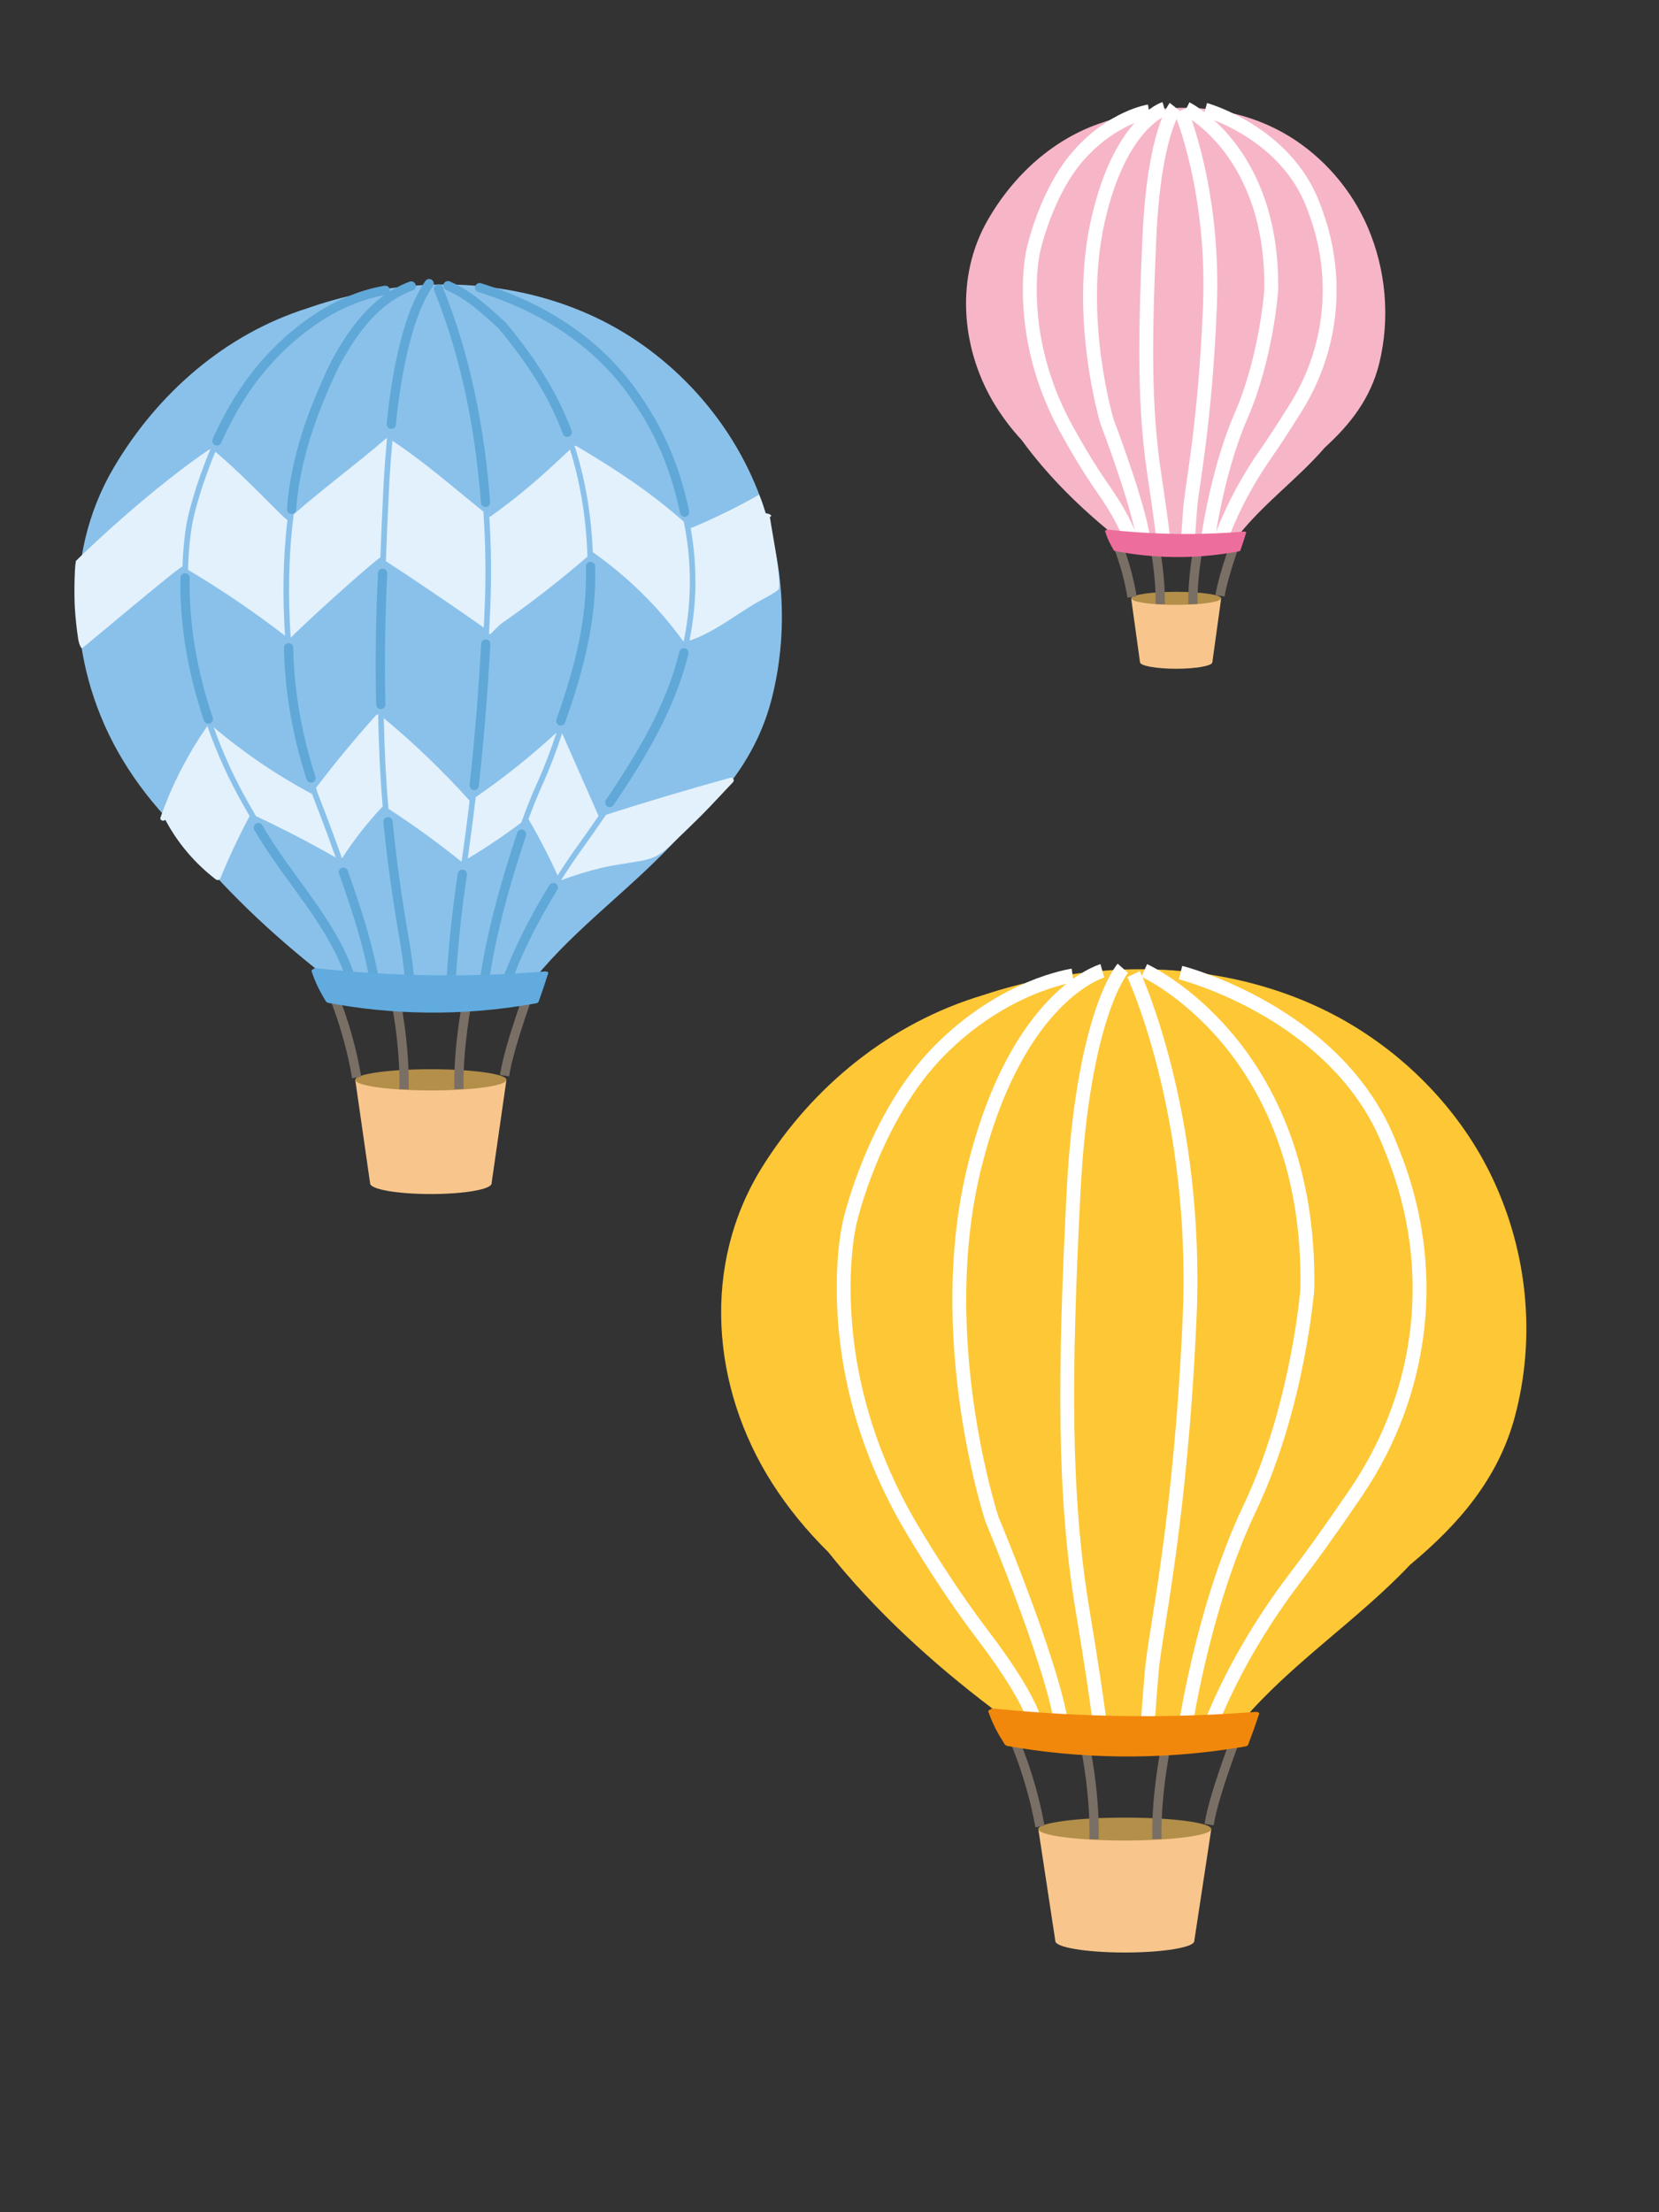 <?xml version="1.0" encoding="utf-8"?>
<!-- Generator: Adobe Illustrator 26.0.0, SVG Export Plug-In . SVG Version: 6.00 Build 0)  -->
<svg version="1.1" id="Camada_1" xmlns="http://www.w3.org/2000/svg" xmlns:xlink="http://www.w3.org/1999/xlink" x="0px" y="0px"
	 viewBox="0 0 300 400" style="enable-background:new 0 0 300 400;" xml:space="preserve">
<rect x="0" y="0" width="300" height="400" fill="#333333" stroke="none"/>
<style type="text/css">
	.st0{fill:#F8C68C;}
	.st1{fill:#B38F4A;}
	.st2{fill:#8AC1EA;}
	.st3{fill:none;stroke:#60A8D7;stroke-width:1.671;stroke-linecap:round;stroke-linejoin:round;stroke-miterlimit:10;}
	.st4{fill:none;stroke:#000000;stroke-width:0.836;stroke-linecap:round;stroke-linejoin:round;stroke-miterlimit:10;}
	.st5{fill:none;stroke:#7A6F65;stroke-width:1.671;stroke-miterlimit:10;}
	.st6{fill:none;stroke:#000000;stroke-width:2.506;stroke-linecap:round;stroke-linejoin:round;stroke-miterlimit:10;}
	.st7{fill:#61ABDF;}
	.st8{fill:#E3F1FC;}
	.st9{fill:#FDC736;}
	.st10{fill:none;stroke:#FFFFFF;stroke-width:2.506;stroke-miterlimit:10;}
	.st11{fill:none;stroke:#000000;stroke-width:0.836;stroke-miterlimit:10;}
	.st12{fill:none;stroke:#000000;stroke-width:2.506;stroke-miterlimit:10;}
	.st13{fill:#F1880C;}
	.st14{fill:#F6B6C7;}
	.st15{fill:#ED6E9D;}
</style>
<g>
	<g>
		<path class="st0" d="M64.24,195.25l2.69,18.73c0,1.06,4.92,1.92,10.98,1.92s10.98-0.86,10.98-1.92l2.69-18.73"/>
		<path class="st1" d="M91.59,195.25c0,1.06-6.12,1.92-13.67,1.92s-13.67-0.86-13.67-1.92c0-1.06,6.12-1.92,13.67-1.92
			S91.59,194.19,91.59,195.25z"/>
		<path class="st2" d="M136.03,86.37c-4.94-11.03-13.5-20.54-23.97-26.68c-11.26-6.6-24.74-9.13-37.7-7.99
			c-6.36,0.56-12.73,1.91-18.81,4.05c-14.75,4.65-27,15.29-34.94,28.73c-9.68,16.37-8.07,36.91,1.57,52.91
			c2.51,4.17,5.5,8,8.84,11.49c7.39,9.82,16.49,18.61,25.98,26.2c0.05,0.04,0.1,0.07,0.15,0.11c3.21,5.66,11.52,4.74,17.05,4.96
			c3.55,0.14,7.11,0.28,10.66,0.42c3.45,0.13,6.84,0.11,9.74-2.03c0.26-0.2,0.51-0.4,0.76-0.62c0.46-0.18,0.88-0.46,1.2-0.86
			c7.75-9.59,18.32-16.9,26.46-26.04c7.68-6.75,13.93-14.41,16.55-24.75C142.92,113.04,141.61,98.84,136.03,86.37z"/>
		<path class="st3" d="M70.16,148.58c0.53,5.35,1.22,10.68,2.06,16c0.82,5.17,1.93,10.34,1.97,15.59"/>
		<path class="st3" d="M69.19,103.65c-0.39,7.9-0.52,15.82-0.33,23.73"/>
		<path class="st3" d="M77.61,51.28c-5.47,7.66-6.84,25.43-6.84,25.43"/>
		<path class="st3" d="M83.61,158.07c-1.11,7.3-1.8,14.57-2.22,21.94"/>
		<path class="st3" d="M87.84,116.44c-0.47,8.54-1.15,17.07-2.09,25.58"/>
		<path class="st3" d="M79.3,52.25c4.99,12.34,7.52,25.53,8.5,38.6"/>
		<path class="st3" d="M62.1,157.7c2.55,7.25,5,14.59,6,22.19"/>
		<path class="st3" d="M52.18,117.13c0.17,7.99,1.59,15.89,4.06,23.55"/>
		<path class="st3" d="M74.36,51.71C67.58,54.23,63.53,60.35,60.49,66c-4.05,8.48-7.09,16.95-7.77,26.1"/>
		<path class="st3" d="M46.71,149.64c5.61,9.78,14.87,18.54,17.36,29.64"/>
		<path class="st3" d="M33.47,104.48c-0.16,8.67,1.41,17.3,4.21,25.55"/>
		<path class="st3" d="M69.67,52.49c-10.39,1.73-19.66,9.7-25.13,17.66c-2.08,3.03-3.82,6.27-5.32,9.58"/>
		<path class="st3" d="M94.32,150.83c-3.15,9.5-5.87,19.16-7.07,29.06"/>
		<path class="st3" d="M106.78,102.43c0.31,9.7-2.15,18.79-5.37,27.92"/>
		<path class="st3" d="M81,51.65c3.8,1.64,6.84,4.47,9.88,7.29c5.06,6.12,9.11,12.24,11.69,19.22"/>
		<path class="st4" d="M90.8,179.86"/>
		<path class="st3" d="M100.05,160.48c-3.75,6.14-7.06,12.6-9.24,19.38"/>
		<path class="st3" d="M123.67,118.04c-2.38,9.81-7.7,18.62-13.4,27.06"/>
		<path class="st3" d="M86.73,52.01c11.74,3.63,21.87,10.23,28.45,20.12c4.56,6.59,7.09,13.19,8.62,20.48"/>
		<path class="st5" d="M59.47,178.03c0,0,3.39,7.1,5.03,16.79"/>
		<path class="st5" d="M96.55,177.08c0,0-4.45,11.69-5.31,17.42"/>
		<path class="st5" d="M71.45,180.29c0,0,1.78,8.19,1.61,16.67"/>
		<path class="st5" d="M84.47,181.1c0,0-1.65,8.23-1.48,15.82"/>
		<path class="st6" d="M64.24,195.25"/>
		<path class="st7" d="M98.58,175.65c-10.83,0.87-21.56,0.93-32.3,0.22c-3.05-0.2-6.09-0.47-9.14-0.8c-0.26-0.03-0.43,0.07-0.5,0.2
			c-0.2,0.04-0.36,0.15-0.3,0.33c0.31,0.95,0.69,1.9,1.14,2.83c0.23,0.48,0.48,0.95,0.75,1.43c0.12,0.21,0.24,0.42,0.37,0.63
			c0.13,0.21,0.24,0.52,0.46,0.7c0.19,0.16,0.46,0.18,0.73,0.22c0.38,0.07,0.76,0.14,1.14,0.2c0.76,0.13,1.53,0.25,2.29,0.37
			c1.53,0.23,3.07,0.42,4.61,0.58c6.17,0.63,12.42,0.71,18.61,0.22c3.53-0.28,7.04-0.73,10.52-1.37c0.25-0.04,0.39-0.17,0.45-0.33
			c0.61-1.69,1.19-3.39,1.72-5.09C99.22,175.75,98.86,175.63,98.58,175.65z"/>
	</g>
	<g>
		<g>
			<path class="st8" d="M69.78,101.47c2.82,1.84,5.62,3.7,8.39,5.58c1.69,1.14,3.36,2.29,5.03,3.44c0.82,0.56,1.63,1.13,2.44,1.7
				c0.41,0.28,0.81,0.57,1.22,0.85c0.05,0.04,0.32,0.23,0.62,0.44c0.06-1.22,0.12-2.45,0.17-3.71c0.26-6.12,0.13-11.9-0.24-17.26
				c-5.54-4.46-10.36-8.74-16.44-12.81c-0.27,2.86-0.5,5.99-0.66,9.41C70.1,93.39,69.92,97.51,69.78,101.47z"/>
			<path class="st8" d="M88.66,109.79c-0.07,1.66-0.15,3.29-0.23,4.88c0.18-0.01,0.35-0.08,0.48-0.22c0.16-0.17,1.32-1.4,1.87-1.78
				c0.81-0.57,1.62-1.14,2.42-1.72c1.64-1.18,3.25-2.39,4.85-3.62c2.79-2.15,5.51-4.38,8.18-6.69c-0.24-7.49-1.45-13.91-3.16-19.36
				c-5.24,4.95-8.6,7.96-14.46,12.17c-0.04-0.03-0.09-0.07-0.13-0.1C88.81,98.48,88.91,103.98,88.66,109.79z"/>
			<path class="st8" d="M52.57,115.28c0.03-0.02,0.06-0.03,0.08-0.06c5.04-4.99,15.92-14.54,16.13-14.41
				c0.14-3.77,0.31-7.69,0.51-11.77c0.17-3.57,0.41-6.83,0.7-9.8c-0.1,0.02-0.2,0.06-0.28,0.13C64.5,83.87,58.34,88.41,53.12,93
				C52.11,100.73,52.1,108.37,52.57,115.28z"/>
			<path class="st8" d="M34,103.03c6.15,3.66,12,7.64,17.54,11.92c-0.43-6.52-0.42-13.67,0.44-20.92
				c-0.22,0.2-7.95-8.17-13.04-12.33c-2.73,6.49-3.9,11.73-3.92,11.82C35,93.57,34.15,97.02,34,103.03z"/>
			<path class="st8" d="M123.43,115.79c0.05,0.07,0.12,0.13,0.2,0.18c1.49-7.22,1.49-14.44,0.02-21.64
				c-5.94-5.26-12.22-9.42-19.4-13.67c-0.09-0.05-0.23-0.08-0.35-0.07c1.75,5.43,2.99,11.81,3.3,19.25
				C113.57,104.34,119.05,109.74,123.43,115.79z"/>
			<path class="st8" d="M139.22,93.49c0.03-0.02,0.07-0.04,0.1-0.06c0.55-0.34-0.76-0.68-0.89-0.6c-0.62-2.2-1.16-3.41-1.2-3.38
				c-4.24,2.57-12.22,6.13-12.34,6.02c1.22,6.77,1.15,13.57-0.21,20.36c4.51-1.45,8.91-5.12,13-7.35c1.01-0.55,2.13-1.1,3.02-1.82
				C141.55,105.99,139.62,96.24,139.22,93.49z"/>
			<path class="st8" d="M38.05,81.22c-0.09,0.01-0.17,0.03-0.24,0.08c-7.63,5.13-17.54,13.71-24,20.04
				c-0.29-0.17-0.46,5.71-0.27,8.66c0.12,1.83,0.31,3.66,0.59,5.48c0.09,0.6,0.27,1.28,0.65,1.76
				c-0.38,0.47,17.85-15.01,18.22-14.79c0.18-5.71,0.98-8.94,1.02-9.12C34.04,93.23,35.24,87.86,38.05,81.22z"/>
			<path class="st8" d="M68.03,129.3c-3.83,4.24-7.45,8.63-10.88,13.15c0.15,0.53,0.24,0.83,0.25,0.86
				c0.19,0.47,2.19,5.53,4.45,11.88c0.01-0.01,0.02-0.02,0.03-0.03c2.13-3.32,4.58-6.44,7.32-9.35c-0.45-5.31-0.71-10.81-0.82-16.64
				C68.25,129.16,68.12,129.2,68.03,129.3z"/>
			<path class="st8" d="M100.64,132.46c-4.57,4.21-9.46,8.12-14.62,11.68c-0.49,4.21-0.98,7.9-1.44,11.11
				c3.36-2.01,6.59-4.19,9.69-6.52c0.88-2.47,1.85-4.92,2.92-7.29C98.52,138.49,99.66,135.46,100.64,132.46z"/>
			<path class="st8" d="M101.49,159.11c0.06,0,0.12,0,0.18-0.02c2.33-0.88,4.72-1.61,7.15-2.18c2.37-0.56,4.78-0.82,7.18-1.27
				c1.06-0.2,2.11-0.5,3.04-1.04c0.95-0.55,1.74-1.28,2.51-2.02c1.78-1.7,3.54-3.42,5.27-5.17c1.95-1.97,3.86-3.97,5.74-5.99
				c0.31-0.34,0.02-0.93-0.49-0.79c-7.55,2.08-15.04,4.31-22.48,6.69c-1.41,2.08-2.69,3.92-3.83,5.49
				C104.25,154.89,102.83,156.99,101.49,159.11z"/>
			<path class="st8" d="M69.4,129.85c0.12,5.74,0.39,11.16,0.85,16.39c4.49,2.93,8.82,6.05,12.97,9.39c0.07,0.06,0.17,0.1,0.26,0.12
				c0.45-3.16,0.95-6.81,1.44-10.98C80.14,139.46,74.95,134.47,69.4,129.85z"/>
			<path class="st8" d="M108.24,147.53l-6.59-14.93c-1,3.07-2.16,6.18-3.52,9.2c-0.92,2.05-1.78,4.17-2.56,6.31
				c1.93,3.31,3.69,6.71,5.26,10.18c1.29-2.02,2.65-4.03,4.08-6.01C105.91,150.91,107.02,149.31,108.24,147.53z"/>
			<path class="st8" d="M37.5,131.28c0,0-0.01,0.01-0.01,0.01c-3.58,5.14-6.43,10.71-8.47,16.53c-0.18,0.51,0.57,0.76,0.88,0.41
				c2.18,4.14,5.29,7.83,9.11,10.77c0.31,0.24,0.7,0.14,0.85-0.21c1.56-3.82,3.33-7.57,5.28-11.23c-0.37-0.64-0.74-1.28-1.11-1.93
				C41.37,140.96,39.2,136.17,37.5,131.28z"/>
			<path class="st8" d="M56.39,143.44c-0.02,0.03-0.04,0.05-0.06,0.08c-6.35-3.4-12.28-7.43-17.69-12.03
				c1.66,4.67,3.75,9.24,6.28,13.7c0.46,0.81,0.91,1.6,1.37,2.38c4.92,2.31,9.74,4.8,14.43,7.49c-2.27-6.36-4.24-11.35-4.29-11.47
				C56.43,143.59,56.41,143.53,56.39,143.44z"/>
		</g>
	</g>
</g>
<g>
	<path class="st0" d="M187.76,330.72l3.08,20.25c0,1.14,5.62,2.07,12.56,2.07s12.56-0.93,12.56-2.07l3.08-20.25"/>
	<ellipse class="st1" cx="203.4" cy="330.72" rx="15.64" ry="2.07"/>
	<g>
		<path class="st9" d="M269.88,213.01c-5.65-11.93-15.44-22.21-27.42-28.84c-12.88-7.13-28.3-9.87-43.12-8.63
			c-7.27,0.61-14.56,2.06-21.52,4.38c-16.88,5.03-30.88,16.53-39.97,31.06c-11.07,17.69-9.24,39.91,1.79,57.21
			c2.88,4.51,6.29,8.65,10.12,12.43c8.46,10.62,18.87,20.12,29.71,28.32c0.06,0.04,0.12,0.08,0.17,0.12
			c3.67,6.12,13.18,5.13,19.5,5.36c4.07,0.15,8.13,0.31,12.2,0.45c3.95,0.14,7.83,0.11,11.14-2.2c0.3-0.21,0.59-0.44,0.87-0.67
			c0.53-0.19,1.01-0.5,1.38-0.93c8.86-10.37,20.95-18.27,30.27-28.15c8.79-7.3,15.93-15.58,18.93-26.75
			C277.76,241.85,276.26,226.49,269.88,213.01z"/>
		<path class="st10" d="M203.05,175.08c0,0-7.3,8.25-8.94,40.85c-1.64,32.6-1.79,54.46,1.64,75.15c3.43,20.68,3.39,23.35,3.39,23.35
			"/>
		<path class="st10" d="M204.99,176.13c0,0,11.77,25.14,10.13,62.19c-1.64,37.05-6.26,56.82-6.85,63.89
			c-0.6,7.07-0.89,12.04-0.89,12.04"/>
		<path class="st10" d="M199.34,175.54c0,0-15.35,4.25-23.09,35.28s3.13,63.89,3.13,63.89s12.51,29.85,12.81,39.41"/>
		<path class="st10" d="M193.97,176.39c0,0-12.36,1.7-24.13,13.62c-11.77,11.91-16.09,30.63-16.09,30.63s-1.74,6.45-1.01,17.48
			c0.89,13.54,5.2,26.73,12.4,38.72c3.38,5.63,7.79,12.5,12.59,18.81c10.57,13.88,9.83,17.8,9.83,17.8"/>
		<path class="st10" d="M206.92,175.47c0,0,30.24,13.62,29.49,57.6c0,0-1.64,21.21-10.43,39.67c-8.79,18.46-11.92,41.37-11.92,41.37
			"/>
		<path class="st11" d="M218.14,314.08"/>
		<path class="st10" d="M213.48,175.86c0,0,27.87,7.03,37.53,30.37c0.4,0.96,0.77,1.89,1.13,2.82c7.86,20.13,5.54,42.29-6.78,60.61
			c-0.1,0.15-0.21,0.31-0.31,0.46c-4.85,7.12-8.15,11.64-10.3,14.44c-5.01,6.53-9.37,13.44-12.89,20.68
			c-1.42,2.92-2.74,5.95-3.72,8.84"/>
		<path class="st5" d="M182.3,312.1c0,0,3.87,7.68,5.76,18.15"/>
		<path class="st5" d="M224.72,311.08c0,0-5.09,12.63-6.08,18.83"/>
		<path class="st5" d="M196,314.55c0,0,2.04,8.86,1.84,18.02"/>
		<path class="st5" d="M210.9,315.42c0,0-1.89,8.9-1.69,17.11"/>
		<path class="st12" d="M187.76,330.72"/>
		<path class="st13" d="M227.04,309.54c-12.39,0.94-24.66,1.01-36.94,0.24c-3.48-0.22-6.97-0.5-10.46-0.86
			c-0.3-0.03-0.49,0.08-0.57,0.22c-0.23,0.05-0.41,0.16-0.34,0.36c0.36,1.03,0.79,2.05,1.3,3.06c0.26,0.52,0.55,1.03,0.86,1.54
			c0.14,0.23,0.28,0.45,0.42,0.68c0.15,0.23,0.28,0.56,0.53,0.76c0.22,0.17,0.53,0.19,0.83,0.24c0.44,0.08,0.87,0.15,1.31,0.22
			c0.87,0.14,1.75,0.27,2.62,0.4c1.75,0.25,3.51,0.45,5.28,0.62c7.06,0.68,14.2,0.76,21.29,0.24c4.04-0.3,8.05-0.79,12.03-1.48
			c0.28-0.05,0.45-0.18,0.52-0.35c0.7-1.83,1.36-3.67,1.97-5.51C227.77,309.64,227.36,309.51,227.04,309.54z"/>
	</g>
</g>
<g>
	<path class="st0" d="M204.55,108.19l1.6,11.55c0,0.65,2.93,1.18,6.54,1.18c3.61,0,6.54-0.53,6.54-1.18l1.6-11.55"/>
	<ellipse class="st1" cx="212.69" cy="108.19" rx="8.14" ry="1.18"/>
	<g>
		<path class="st14" d="M247.31,41.04c-2.94-6.81-8.04-12.67-14.28-16.46c-6.71-4.07-14.73-5.63-22.45-4.93
			c-3.79,0.35-7.58,1.18-11.2,2.5c-8.79,2.87-16.08,9.43-20.81,17.72c-5.77,10.09-4.81,22.77,0.93,32.64
			c1.5,2.57,3.28,4.93,5.27,7.09c4.4,6.06,9.82,11.48,15.47,16.16c0.03,0.02,0.06,0.05,0.09,0.07c1.91,3.49,6.86,2.93,10.15,3.06
			c2.12,0.09,4.23,0.17,6.35,0.26c2.06,0.08,4.08,0.07,5.8-1.25c0.16-0.12,0.31-0.25,0.45-0.38c0.28-0.11,0.53-0.28,0.72-0.53
			c4.61-5.92,10.91-10.42,15.76-16.06c4.58-4.16,8.3-8.89,9.86-15.26C251.41,57.49,250.63,48.73,247.31,41.04z"/>
		<path class="st10" d="M212.51,19.39c0,0-3.8,4.71-4.65,23.3c-0.85,18.6-0.93,31.07,0.85,42.87c1.78,11.8,1.76,13.32,1.76,13.32"/>
		<path class="st10" d="M213.52,19.99c0,0,6.13,14.34,5.27,35.48c-0.85,21.14-3.26,32.42-3.57,36.45c-0.31,4.03-0.47,6.87-0.47,6.87
			"/>
		<path class="st10" d="M210.58,19.66c0,0-7.99,2.43-12.02,20.13c-4.03,17.7,1.63,36.45,1.63,36.45s6.51,17.03,6.67,22.48"/>
		<path class="st10" d="M207.78,20.14c0,0-6.44,0.97-12.56,7.77c-6.13,6.8-8.38,17.48-8.38,17.48s-0.91,3.68-0.53,9.97
			c0.46,7.72,2.71,15.25,6.46,22.09c1.76,3.21,4.05,7.13,6.56,10.73c5.51,7.92,5.12,10.16,5.12,10.16"/>
		<path class="st10" d="M214.53,19.62c0,0,15.74,7.77,15.35,32.87c0,0-0.85,12.1-5.43,22.63c-4.58,10.53-6.2,23.6-6.2,23.6"/>
		<path class="st11" d="M220.37,98.7"/>
		<path class="st10" d="M217.94,19.84c0,0,14.51,4.01,19.54,17.33c0.21,0.55,0.4,1.08,0.59,1.61c4.09,11.48,2.88,24.13-3.53,34.58
			c-0.05,0.09-0.11,0.18-0.16,0.26c-2.52,4.06-4.24,6.64-5.36,8.24c-2.61,3.73-4.88,7.67-6.71,11.8c-0.74,1.67-1.43,3.39-1.94,5.04"
			/>
		<path class="st5" d="M201.71,97.57c0,0,2.02,4.38,3,10.36"/>
		<path class="st5" d="M223.79,96.99c0,0-2.65,7.21-3.17,10.74"/>
		<path class="st5" d="M208.84,98.97c0,0,1.06,5.05,0.96,10.28"/>
		<path class="st5" d="M216.6,99.47c0,0-0.98,5.08-0.88,9.76"/>
		<path class="st12" d="M204.55,108.19"/>
		<path class="st15" d="M225,96.11c-6.45,0.54-12.84,0.58-19.24,0.14c-1.81-0.12-3.63-0.29-5.44-0.49c-0.15-0.02-0.26,0.04-0.3,0.13
			c-0.12,0.03-0.21,0.09-0.18,0.2c0.19,0.59,0.41,1.17,0.68,1.75c0.14,0.3,0.29,0.59,0.45,0.88c0.07,0.13,0.14,0.26,0.22,0.39
			c0.08,0.13,0.14,0.32,0.27,0.43c0.11,0.1,0.28,0.11,0.43,0.14c0.23,0.04,0.45,0.08,0.68,0.12c0.45,0.08,0.91,0.16,1.37,0.23
			c0.91,0.14,1.83,0.26,2.75,0.36c3.68,0.39,7.4,0.44,11.09,0.14c2.1-0.17,4.19-0.45,6.26-0.84c0.15-0.03,0.23-0.1,0.27-0.2
			c0.37-1.05,0.71-2.09,1.02-3.14C225.38,96.17,225.17,96.09,225,96.11z"/>
	</g>
</g>
</svg>
